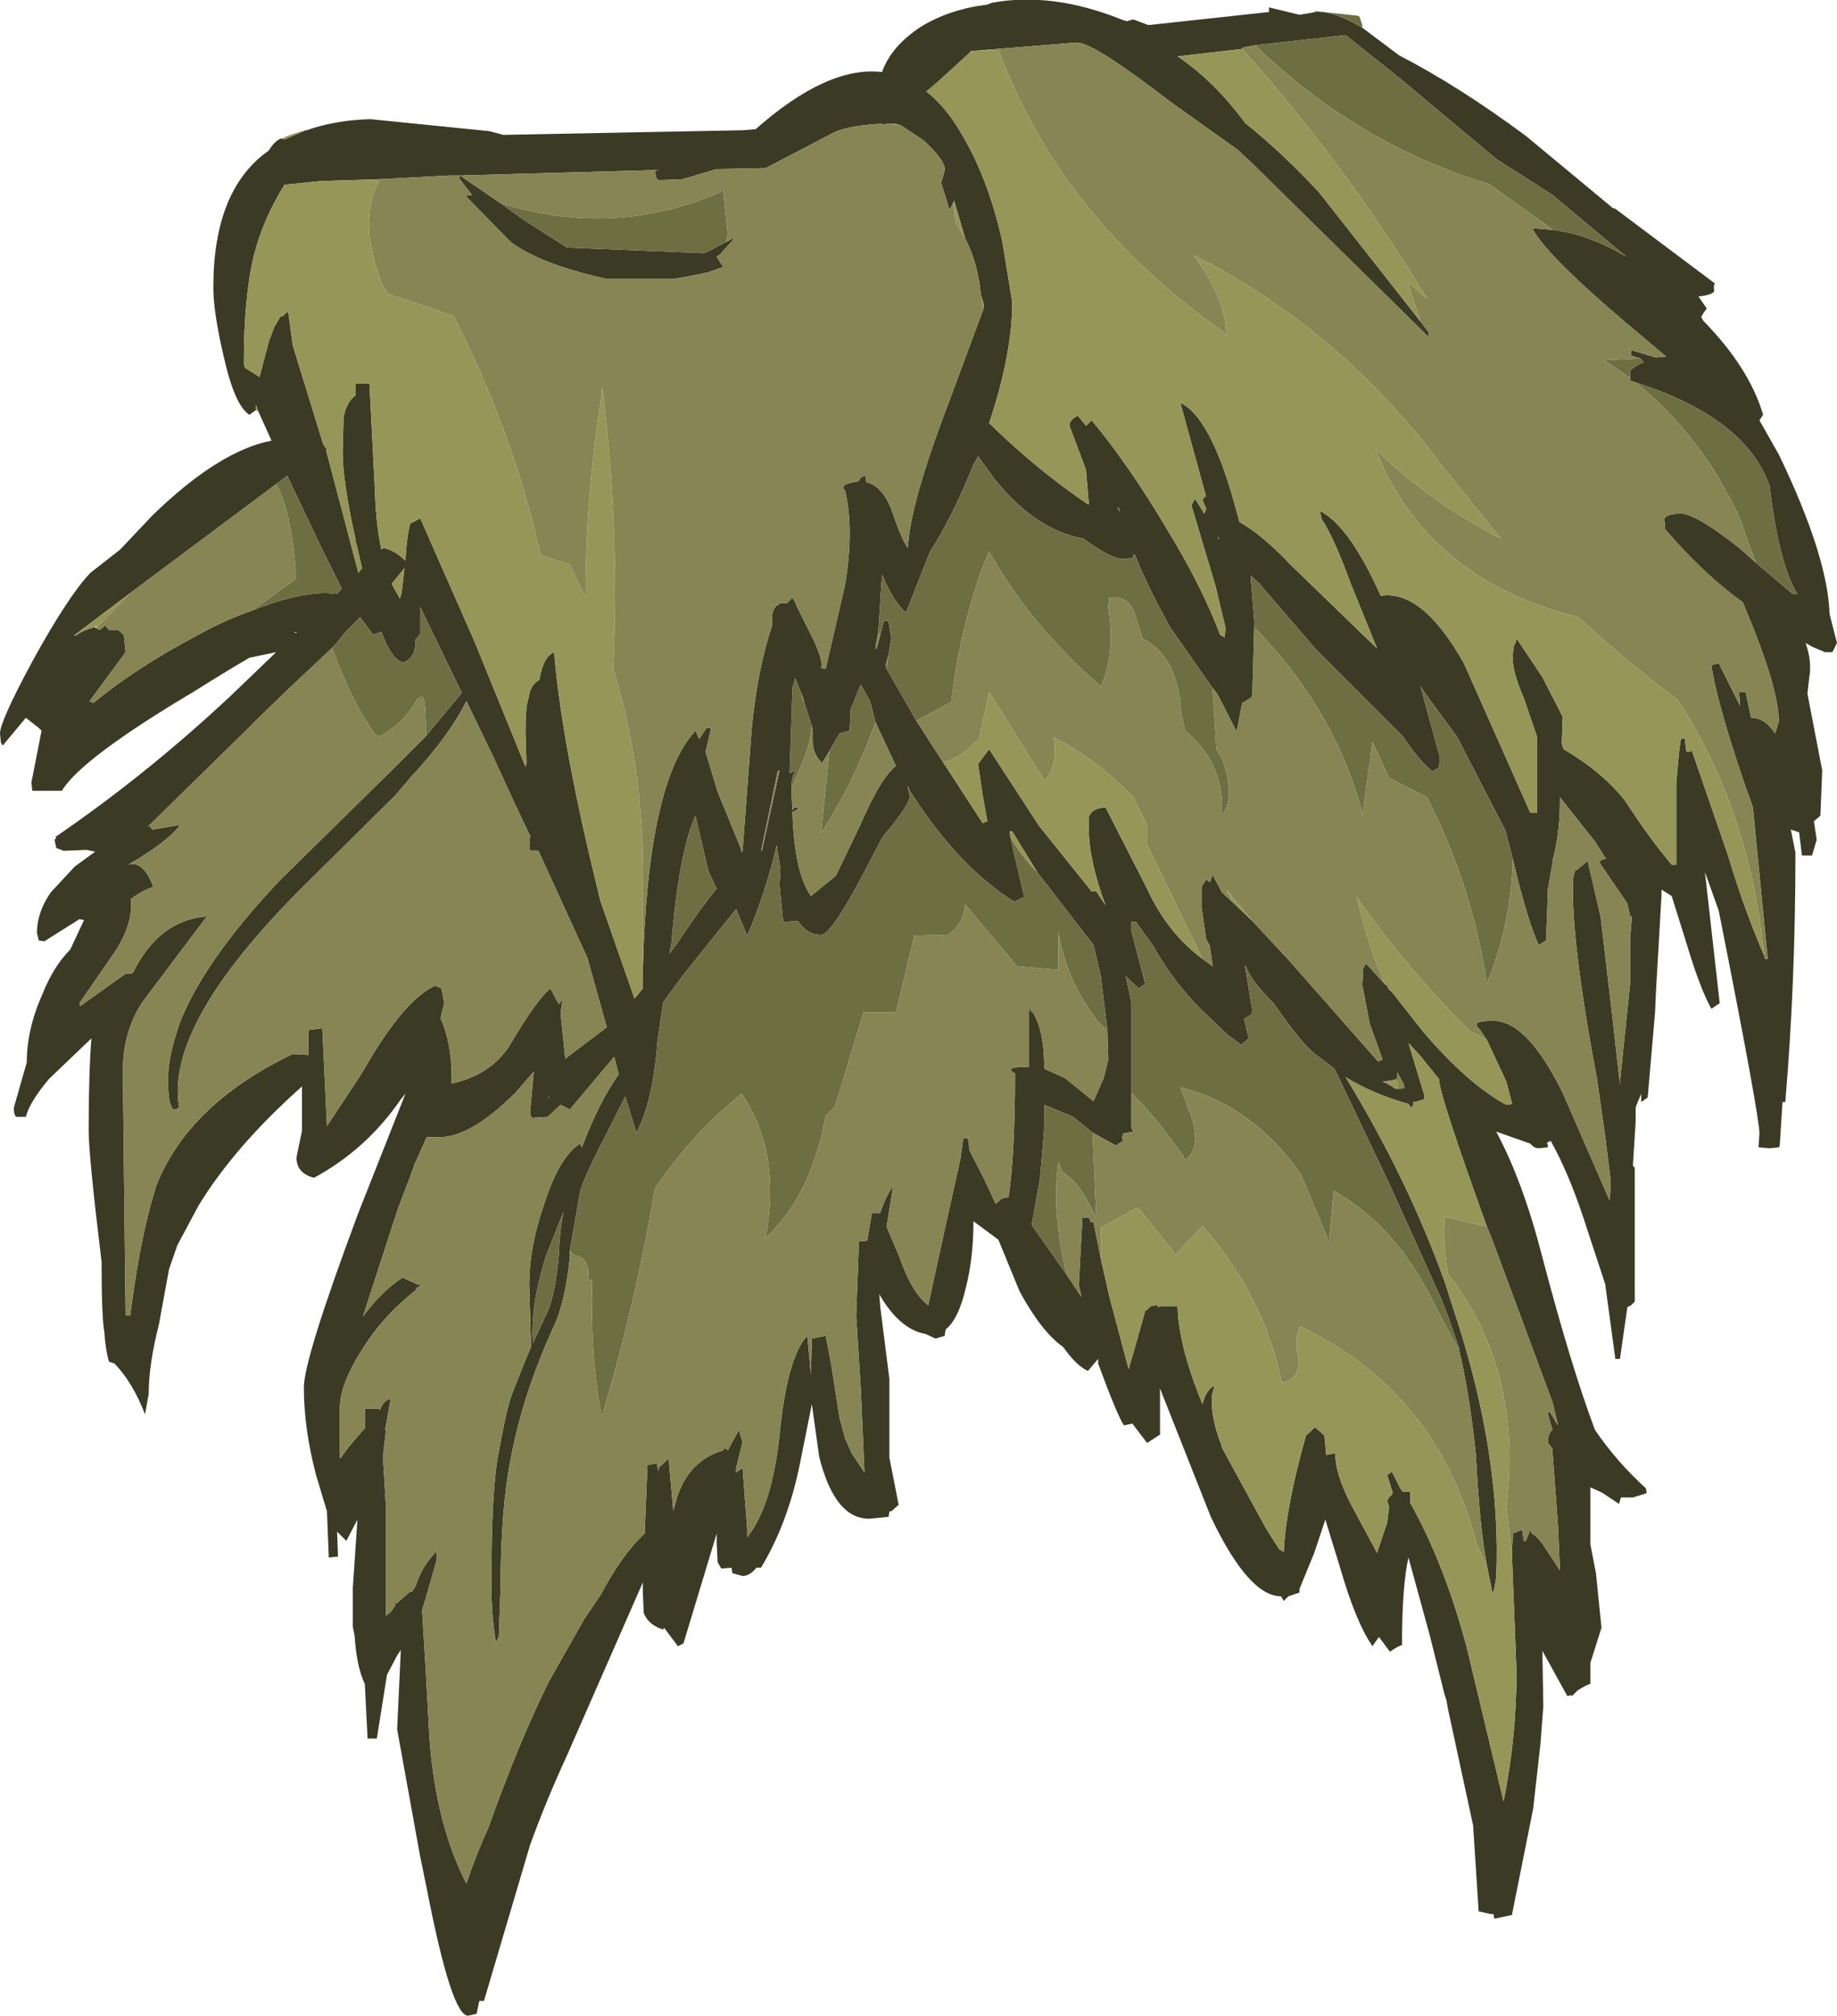 <?xml version="1.0" encoding="UTF-8" standalone="no"?>
<svg xmlns:ffdec="https://www.free-decompiler.com/flash" xmlns:xlink="http://www.w3.org/1999/xlink" ffdec:objectType="frame" height="109.1px" width="99.45px" xmlns="http://www.w3.org/2000/svg">
  <g transform="matrix(1.0, 0.0, 0.0, 1.0, 0.0, 0.0)">
    <use ffdec:characterId="247" height="109.1" transform="matrix(1.0, 0.0, 0.0, 1.0, 0.0, 0.0)" width="99.45" xlink:href="#shape0"/>
  </g>
  <defs>
    <g id="shape0" transform="matrix(1.0, 0.0, 0.0, 1.0, 0.0, 0.0)">
      <path d="M84.1 12.45 Q86.05 12.7 88.05 13.9 L84.05 10.55 81.0 8.6 75.8 4.25 72.85 1.9 67.95 2.45 67.4 2.55 Q67.25 2.55 67.25 2.65 L63.75 3.05 Q65.75 4.4 67.4 6.65 69.4 8.25 71.4 10.4 L76.9 17.4 77.35 18.0 77.35 18.25 67.8 8.85 67.0 8.1 63.35 5.5 Q59.2 2.3 58.3 2.3 L52.75 2.75 52.7 2.75 Q52.55 2.75 52.5 2.85 L50.8 4.4 50.15 4.95 Q51.3 5.85 52.2 7.5 53.5 9.75 54.25 13.0 L54.8 16.35 Q54.8 19.15 53.55 22.9 56.1 25.4 58.9 27.3 L58.95 27.3 58.8 25.55 58.8 25.45 57.9 23.05 Q57.9 22.7 58.35 22.5 L58.8 23.05 59.1 22.75 Q61.1 25.15 63.15 28.6 65.05 31.7 66.05 34.35 L66.3 34.5 66.35 34.0 65.8 31.7 64.5 27.35 64.7 27.0 65.2 27.8 65.3 27.55 65.1 27.05 65.25 26.85 65.3 26.9 63.9 21.8 Q65.5 22.55 66.8 27.15 L67.1 28.25 Q68.4 29.0 69.85 30.55 L74.55 35.1 73.15 31.65 Q72.2 29.05 71.55 28.1 L71.45 27.65 Q73.05 28.45 74.75 32.25 77.0 31.9 79.25 35.9 L82.85 44.0 83.2 44.0 83.2 39.85 82.5 37.8 Q81.9 36.4 81.9 35.7 81.9 34.9 82.05 34.8 L82.1 34.55 83.5 36.65 84.6 38.8 84.55 40.25 84.65 40.55 Q86.7 41.75 87.95 43.3 89.35 45.45 90.5 46.8 L90.75 46.8 90.75 43.1 90.75 42.35 90.9 40.7 91.0 40.0 91.2 39.95 91.3 40.7 91.6 40.65 93.55 46.3 Q94.45 49.3 95.5 51.7 L95.55 51.9 95.7 51.9 94.95 44.25 94.9 43.7 94.4 42.3 Q92.9 37.85 92.65 36.0 L93.05 35.9 94.2 38.2 94.15 37.45 94.5 37.45 94.8 38.85 Q95.55 38.85 96.1 39.7 L96.3 39.05 Q96.3 37.2 94.35 32.6 92.2 31.05 90.15 28.65 L90.1 28.1 Q90.2 27.8 91.0 27.8 91.8 27.8 94.15 29.65 L95.05 30.45 97.05 32.15 97.3 32.15 Q96.3 30.5 95.8 26.3 94.5 22.6 88.55 20.7 L88.25 20.6 88.25 20.45 88.25 20.05 Q88.6 19.75 89.0 19.6 L88.8 19.4 88.3 19.25 88.3 18.95 89.65 19.35 90.2 19.3 88.0 17.45 Q83.65 13.75 82.95 12.35 L84.1 12.45 M73.75 1.5 L75.55 2.85 75.75 3.0 Q78.95 4.65 82.6 7.35 L87.3 11.25 87.45 11.3 92.85 15.35 Q92.75 15.4 92.8 15.75 92.75 15.95 91.95 16.05 L92.4 16.7 92.25 16.9 92.1 17.15 92.2 17.35 Q94.7 19.9 95.45 22.45 L95.25 22.75 96.3 24.6 Q98.95 30.1 99.05 33.25 L99.45 34.8 99.2 35.3 98.8 35.3 98.1 35.0 97.75 34.8 Q98.1 35.8 97.95 36.65 L97.85 37.55 98.65 41.7 98.55 44.15 98.2 44.45 98.35 45.45 98.1 46.3 97.55 46.3 97.4 45.05 96.95 44.9 97.2 46.15 Q97.2 53.2 96.65 59.65 L96.5 59.65 96.35 62.0 96.3 62.1 95.8 62.15 95.2 62.1 95.25 61.35 Q95.25 60.4 93.05 49.3 L92.3 47.2 93.1 54.3 92.65 54.6 Q92.05 53.55 91.3 51.05 L90.5 48.5 89.95 48.15 89.95 48.45 89.65 53.65 89.6 54.8 89.2 59.4 88.85 59.65 88.85 59.2 88.6 59.8 88.55 59.95 88.55 60.55 88.55 60.7 88.4 63.1 88.5 63.2 88.5 70.45 88.3 70.65 88.1 70.75 87.7 73.55 87.45 73.55 86.9 69.5 85.7 65.85 Q84.9 63.45 83.95 61.75 L83.75 61.85 83.8 62.0 83.8 62.1 83.3 62.15 Q83.05 62.15 82.85 61.9 L81.0 61.25 Q82.45 63.95 83.5 68.05 85.05 73.95 86.35 77.4 87.55 79.15 89.1 80.55 L89.15 80.8 89.05 80.85 88.4 81.05 87.75 81.05 87.65 81.4 86.75 80.8 86.1 80.5 86.1 83.6 86.4 85.15 86.7 88.1 86.1 90.0 86.1 91.15 Q85.95 91.15 85.4 91.5 L85.1 91.8 85.05 91.75 84.85 91.8 83.5 89.35 83.55 92.35 83.4 94.35 83.0 97.9 81.85 103.65 80.9 103.85 80.85 103.6 80.7 103.6 80.05 103.45 79.75 98.8 78.4 92.55 78.3 92.0 78.2 91.7 77.4 88.5 76.25 84.3 Q75.9 85.85 75.9 89.05 75.75 89.05 75.25 89.4 L74.65 88.6 74.3 89.1 Q73.4 87.8 72.55 84.85 L71.75 82.25 71.15 84.05 70.35 86.0 70.35 86.2 69.75 86.4 69.5 86.65 69.35 86.4 Q67.6 86.4 65.55 82.1 L62.8 75.15 62.8 77.65 62.1 78.1 61.3 77.05 60.85 77.15 Q60.5 76.65 59.45 73.8 L59.45 73.55 58.9 74.2 Q58.3 73.95 57.55 72.9 56.4 72.1 55.2 69.9 L54.05 67.1 52.7 66.1 Q52.7 68.05 52.3 69.65 51.9 71.4 51.2 71.95 L51.15 72.2 51.15 72.3 50.65 72.45 50.1 72.2 Q48.7 71.95 47.6 70.05 L47.65 70.7 48.15 74.65 48.15 78.9 48.65 81.45 48.25 81.8 48.15 81.8 48.15 81.85 48.1 82.1 47.1 82.2 Q45.2 82.25 44.35 78.85 L43.95 76.0 43.3 79.25 Q42.65 82.45 41.2 84.85 L40.95 84.85 Q40.6 85.3 40.2 85.3 L39.65 85.15 39.6 84.85 39.05 84.9 38.85 84.55 38.8 83.55 38.8 83.0 37.0 88.95 36.7 89.1 35.95 88.1 35.9 88.2 Q35.1 87.95 34.85 87.3 L34.8 86.15 34.8 85.65 30.7 95.0 Q29.55 97.5 28.7 99.85 L26.2 108.3 25.95 108.3 25.8 109.0 25.35 109.1 Q24.45 109.15 23.1 102.2 L22.75 100.5 21.5 93.6 21.7 89.3 21.5 89.6 20.95 90.65 20.4 94.1 19.9 94.1 19.75 91.15 Q19.3 90.2 19.2 88.55 L19.1 88.05 19.1 87.55 19.1 86.4 19.1 85.95 19.35 82.25 18.75 83.4 18.25 82.9 18.3 84.25 17.8 84.3 17.7 81.8 17.1 79.8 Q16.45 77.3 16.45 75.1 16.45 73.55 19.4 65.65 L21.95 59.2 21.7 59.5 Q19.85 62.2 17.0 63.75 16.05 63.5 16.05 62.65 L16.35 61.2 16.35 58.8 Q12.7 62.05 10.75 65.25 L9.6 67.4 9.15 68.7 8.6 71.7 Q8.05 73.85 8.05 75.45 L7.85 76.55 Q7.2 74.85 6.2 73.8 L5.9 73.7 Q5.7 73.0 5.65 72.1 5.5 71.3 5.5 68.3 4.8 62.55 4.8 61.2 4.8 58.05 4.95 56.2 L2.65 58.4 Q1.6 59.65 1.4 60.45 L0.9 60.45 Q0.75 60.4 0.75 59.95 L1.45 57.5 Q1.45 55.7 2.3 53.8 2.9 52.3 3.8 51.4 L4.55 49.8 4.3 49.75 2.4 50.95 2.1 50.9 2.0 50.5 Q2.0 49.45 2.65 48.45 L2.75 48.3 4.05 46.9 5.15 46.1 4.7 46.0 3.45 46.05 3.05 45.9 2.95 45.45 3.05 45.35 3.0 45.3 Q7.9 41.95 12.45 37.7 L14.95 35.3 13.5 35.6 Q12.05 36.45 10.55 37.4 4.4 41.05 3.35 42.8 L1.75 42.8 1.7 42.35 2.25 39.55 2.1 39.4 1.4 38.85 0.15 40.35 0.05 40.2 0.0 39.7 Q0.0 39.05 1.75 35.8 3.7 32.25 4.9 31.0 L6.5 29.75 8.25 27.9 Q11.85 24.4 14.7 23.85 L14.0 22.3 13.85 21.9 13.85 22.2 13.5 22.45 Q12.7 21.95 12.1 19.25 11.55 16.9 11.55 15.55 11.55 10.25 14.55 8.15 14.85 7.65 15.2 7.5 L15.25 7.5 15.4 7.55 16.55 7.05 16.6 7.05 Q18.15 6.5 20.05 6.45 L26.5 7.1 27.25 7.3 40.2 7.05 40.8 7.0 40.9 7.0 Q44.8 3.55 47.75 3.9 48.25 2.5 49.85 1.45 51.4 0.5 53.45 0.25 L53.7 0.15 Q56.95 -0.45 60.7 1.05 L61.0 1.15 61.35 1.05 62.15 1.35 62.25 1.35 68.7 0.65 68.7 0.4 70.35 0.8 70.95 0.7 71.2 0.65 Q72.15 0.55 73.75 1.5 M80.5 56.3 L80.1 55.7 Q79.55 55.25 80.8 55.25 82.65 55.2 84.6 59.15 L87.15 65.0 87.2 63.9 86.9 61.5 86.45 58.35 86.2 57.0 Q85.15 51.15 85.15 48.15 L85.15 48.0 Q85.15 47.3 85.3 47.1 L85.35 47.1 85.95 46.6 86.65 49.6 87.25 54.7 87.7 58.7 87.7 58.55 88.25 53.25 88.25 50.8 88.35 49.6 88.25 49.6 88.1 48.9 86.6 46.7 Q86.6 46.5 86.95 46.5 L86.35 45.55 84.45 43.15 84.45 43.3 Q84.45 45.0 84.1 46.4 L84.05 46.55 84.05 46.7 83.8 48.1 83.8 48.15 83.7 50.9 83.3 51.15 Q82.7 49.85 81.95 46.7 L81.9 46.5 81.5 44.95 79.15 40.4 78.9 39.9 77.35 37.8 76.9 37.15 77.95 41.0 77.9 41.55 77.55 41.75 Q76.8 41.15 75.95 39.85 L71.2 35.1 68.15 31.55 67.7 31.15 67.9 33.55 67.9 33.95 67.8 37.55 67.75 37.75 67.25 38.05 66.95 39.6 65.9 37.55 65.65 37.25 63.35 33.95 Q62.15 31.8 61.45 30.05 L61.35 30.0 61.35 30.2 60.85 30.25 Q60.2 30.3 58.65 29.15 56.1 28.7 53.9 26.0 L52.95 24.7 52.7 25.15 Q51.5 28.1 50.35 29.85 L49.05 33.15 Q48.5 32.7 47.95 31.55 L47.75 31.1 47.55 34.2 47.4 35.0 47.45 35.15 47.65 34.4 47.85 33.6 48.1 33.6 48.25 34.55 48.1 35.45 47.95 36.0 48.0 36.2 49.6 39.0 51.05 41.25 53.2 44.55 53.45 44.45 53.2 43.05 52.95 41.35 53.55 40.55 56.25 44.7 59.1 48.25 59.35 48.25 59.85 49.0 Q58.95 46.55 58.95 44.95 L58.95 44.2 Q59.1 43.75 59.85 43.7 L62.1 48.1 Q63.2 50.5 65.1 51.9 L65.65 52.3 65.5 51.2 65.3 50.85 65.05 49.1 65.05 48.0 65.3 47.6 65.5 47.75 65.65 47.35 66.15 48.3 66.7 48.8 67.8 49.85 69.8 52.0 74.6 57.45 74.85 57.35 74.15 55.4 73.75 53.3 73.8 52.4 73.95 52.15 75.0 53.3 75.1 53.35 75.15 53.5 75.4 53.75 77.05 55.85 Q79.5 58.7 81.55 59.8 L81.85 59.75 81.85 59.7 81.55 58.55 80.5 56.3 M81.85 84.1 L81.9 83.0 82.4 82.8 82.5 83.4 82.6 83.4 82.85 82.8 82.95 83.05 82.95 83.0 83.2 83.2 83.5 83.55 84.45 85.0 84.35 82.65 84.05 78.6 84.05 78.4 83.8 78.1 Q83.8 77.55 84.05 77.4 L83.8 76.55 83.85 76.35 84.35 77.15 84.1 76.1 84.05 75.9 80.75 67.0 80.5 66.4 Q77.9 59.2 77.9 58.4 L76.85 57.1 76.25 56.45 77.1 59.25 77.1 59.5 76.6 59.65 76.5 59.65 Q76.5 60.15 76.25 59.75 74.3 59.2 72.85 58.3 76.2 63.8 78.2 69.35 L78.7 70.9 Q81.3 78.7 81.0 85.4 L80.9 85.95 80.9 86.0 80.8 86.25 80.5 84.75 Q80.1 82.65 79.9 78.75 79.55 75.4 79.0 73.1 L79.0 73.0 78.45 71.4 78.05 70.35 75.25 64.15 72.25 57.85 71.2 57.05 Q70.45 56.45 69.2 54.65 L68.95 54.3 Q67.7 53.05 67.45 52.3 L67.4 52.3 67.8 54.7 67.75 54.9 67.35 55.15 67.6 56.2 67.2 56.55 66.45 56.0 65.3 54.9 Q63.6 53.3 62.4 51.15 L61.5 49.9 61.25 49.9 61.25 50.4 62.0 53.25 61.65 53.5 60.95 52.85 61.25 54.25 61.25 59.15 61.25 61.05 61.35 61.25 60.8 61.35 60.75 61.6 60.8 61.75 60.4 62.0 59.15 61.3 58.1 60.45 56.55 59.8 56.55 60.8 56.45 62.1 56.3 63.8 55.85 66.3 57.75 69.0 58.55 70.2 58.4 69.55 58.6 65.9 58.95 65.9 59.05 66.15 59.2 66.15 59.6 68.15 60.05 70.15 61.1 74.1 61.35 73.25 62.0 70.95 62.15 70.85 Q62.25 70.65 62.65 70.65 L62.7 70.75 62.8 70.7 63.75 70.7 Q63.8 72.85 65.1 76.0 65.3 75.2 65.75 75.0 L65.6 75.55 Q65.55 76.75 66.1 78.15 L66.15 78.35 68.55 82.75 69.25 83.85 69.5 84.0 Q69.6 81.6 70.7 77.7 L71.2 77.25 71.7 77.7 71.8 78.75 72.3 78.65 Q72.25 79.7 73.15 81.45 L74.55 84.05 75.1 82.4 75.2 81.55 75.1 81.25 Q75.15 81.05 75.35 80.9 L75.4 80.8 75.1 79.85 75.35 79.65 75.8 80.55 75.95 80.75 76.35 80.75 76.35 81.35 Q78.2 84.65 79.4 89.15 L81.4 97.5 Q82.1 94.0 82.1 90.5 L81.85 84.1 M51.6 11.0 L51.4 11.35 51.2 10.7 50.95 9.9 51.15 9.2 51.15 9.15 Q51.1 8.6 50.0 7.6 L48.8 6.8 48.45 6.7 48.25 6.7 47.95 6.7 47.9 6.75 47.7 6.7 Q45.7 6.8 44.9 7.3 L41.45 9.1 38.8 9.15 36.95 9.7 35.7 9.75 35.55 9.7 35.45 9.25 35.65 9.2 24.9 9.5 27.1 11.0 28.35 11.9 30.7 13.4 38.1 13.7 38.35 13.6 39.3 13.1 39.8 12.85 39.0 13.75 38.8 13.9 39.15 14.45 38.3 14.75 37.3 14.95 36.45 15.1 34.65 15.1 32.85 15.1 Q29.25 14.3 27.65 13.1 L25.2 10.6 25.55 10.55 24.85 9.65 24.9 9.5 24.3 9.5 20.55 9.7 17.35 9.8 15.4 10.0 Q14.25 11.85 13.75 13.8 13.2 16.05 13.2 19.65 L13.25 19.9 14.05 20.4 14.55 18.5 14.85 17.7 15.2 17.1 15.25 17.15 15.6 16.85 15.85 18.7 17.5 24.05 17.6 24.2 17.7 24.3 17.65 24.35 19.4 31.0 19.6 30.75 19.3 29.45 19.25 29.3 19.25 29.2 Q18.55 26.05 18.55 24.5 L18.6 22.6 Q18.75 21.75 19.25 21.4 L19.25 20.75 20.0 20.75 20.3 26.6 Q20.35 28.4 20.65 29.75 L20.75 29.65 Q21.4 29.8 21.95 30.35 22.0 29.2 22.2 28.35 L22.75 28.05 25.7 34.75 28.45 41.5 28.5 41.3 28.45 39.7 Q28.45 38.2 28.6 37.85 28.7 37.05 29.2 36.8 29.4 35.55 30.0 35.3 30.35 39.6 31.9 46.25 L32.5 48.75 34.35 54.05 34.8 53.5 34.8 52.55 Q35.05 42.35 37.65 39.55 L37.85 40.0 38.25 39.4 38.5 39.4 38.2 40.7 38.85 42.85 40.1 45.9 40.15 46.15 40.2 46.05 40.7 39.4 Q41.0 36.25 41.8 33.85 L41.8 33.45 Q41.8 32.85 42.2 32.7 L42.2 32.65 42.6 32.65 42.9 32.35 43.05 32.6 43.1 32.6 43.1 32.75 43.85 34.25 Q44.6 35.7 44.45 36.15 L44.7 36.2 45.75 31.65 Q46.25 28.65 45.75 26.55 45.35 26.2 46.5 26.05 46.55 25.8 46.85 25.75 L46.9 26.1 Q47.75 26.3 48.25 27.55 48.8 29.2 49.15 29.65 49.25 27.35 51.3 21.95 L53.25 16.7 53.25 16.45 53.1 15.95 Q52.95 14.25 52.25 12.9 L51.65 10.85 51.6 11.0 M60.65 27.7 L60.55 27.45 60.5 27.55 60.65 27.7 M47.4 39.1 L47.1 37.95 46.6 37.05 46.05 38.4 46.0 39.55 45.45 39.7 44.9 40.65 44.5 41.3 Q44.0 40.8 44.0 40.15 L44.0 39.6 43.95 39.3 43.55 38.05 43.45 37.7 43.4 37.55 43.35 37.5 43.35 37.45 43.05 36.7 42.9 37.25 42.9 37.3 42.75 41.85 43.1 41.7 43.0 41.85 Q42.85 42.1 42.85 42.65 L42.85 42.85 42.9 43.85 43.0 43.7 43.3 43.75 42.9 43.95 Q43.0 47.2 43.9 48.5 L45.25 47.4 46.55 44.7 Q47.65 42.15 48.5 41.45 L47.4 39.1 M49.25 42.8 L49.15 42.55 49.15 42.65 49.2 42.8 49.25 43.1 Q49.25 43.55 47.75 45.35 L47.15 46.5 Q45.05 50.6 44.45 50.6 43.7 50.6 43.2 49.85 L42.4 49.9 42.2 47.9 42.25 47.05 42.05 45.75 Q41.45 48.3 40.45 50.65 L39.85 49.2 37.0 52.75 35.9 54.25 35.6 56.3 Q35.35 59.65 34.45 61.3 L33.85 59.35 33.15 60.75 Q31.65 63.6 31.4 64.5 L30.85 67.7 30.85 68.05 Q30.6 70.45 30.0 71.75 28.3 75.45 27.65 78.95 27.1 81.7 27.1 85.95 L27.0 88.6 26.85 88.9 Q26.6 87.45 26.6 85.8 26.6 80.5 27.0 78.6 27.4 76.35 27.7 75.5 L28.35 73.85 28.75 72.9 28.65 69.55 Q28.65 67.45 29.5 65.05 30.3 62.6 31.4 61.9 L31.5 62.1 Q32.45 59.6 33.5 58.15 L33.25 57.2 30.85 60.05 30.35 59.8 29.65 60.45 28.9 60.5 Q28.7 60.55 28.7 60.15 L28.9 58.0 27.9 59.15 Q25.55 61.5 23.85 61.55 L23.1 61.55 22.45 63.0 22.2 63.7 21.55 65.4 19.65 71.25 Q20.7 69.85 21.8 69.15 L22.55 69.5 22.8 69.55 22.5 69.75 22.55 69.8 Q20.75 71.2 19.6 73.05 18.45 74.85 18.4 76.1 L18.4 78.9 18.45 78.9 18.85 78.35 19.4 77.7 19.75 77.3 19.75 76.25 20.55 76.25 20.55 76.35 Q20.75 75.8 21.15 75.7 L20.85 77.4 20.9 77.4 20.75 78.65 20.75 79.2 20.9 81.6 20.9 87.45 21.15 87.25 21.4 86.9 21.4 86.8 21.45 86.8 22.2 86.15 22.3 86.15 22.5 85.85 Q22.85 84.75 23.6 84.0 L23.65 83.95 23.65 84.4 23.05 86.5 22.85 87.15 23.05 90.45 23.25 94.1 Q23.6 98.75 25.25 101.95 25.8 100.3 26.45 98.9 28.1 94.25 29.75 90.95 L31.65 87.6 32.5 86.35 Q33.7 84.1 34.9 83.0 L35.05 79.3 35.55 79.2 35.65 79.65 35.65 79.45 36.2 78.95 36.45 81.8 36.65 81.05 Q37.3 79.05 39.15 78.5 39.2 78.35 39.3 78.4 L39.4 78.5 40.0 77.4 40.2 78.05 39.85 79.45 39.85 79.7 40.2 79.45 40.45 82.75 40.45 83.2 40.6 83.0 Q41.8 81.35 42.2 77.7 42.6 73.5 43.7 72.3 L43.8 73.3 43.9 74.4 43.95 72.45 44.7 72.3 45.0 73.85 45.45 76.75 45.75 77.85 46.1 78.65 46.8 79.7 46.6 75.15 46.35 71.2 46.5 67.2 46.95 67.15 47.2 65.65 47.65 65.65 Q47.95 64.75 48.35 64.2 L48.0 66.4 48.7 68.05 Q49.35 69.95 50.25 70.65 L51.2 66.3 52.0 62.7 52.15 61.6 52.4 61.6 52.5 62.3 53.25 63.75 53.9 65.15 54.1 65.0 Q54.15 64.85 54.6 64.8 54.95 62.45 54.95 58.1 54.3 57.75 55.5 57.75 L55.7 57.75 55.7 54.8 55.75 54.55 55.85 54.8 55.85 54.7 Q56.4 55.5 56.5 56.95 L56.55 57.85 57.65 58.35 59.2 59.6 59.75 58.35 60.0 57.35 59.95 55.75 59.6 52.85 59.2 51.15 57.5 48.95 56.15 47.2 54.8 45.0 54.65 45.0 54.7 45.3 54.85 46.0 55.45 48.55 54.9 48.8 Q51.95 46.95 49.45 43.1 L49.25 42.8 M42.1 41.75 L41.2 46.05 41.25 46.05 42.2 41.7 42.1 41.75 M66.0 29.2 L66.0 29.15 65.9 29.05 66.0 29.2 M13.65 33.05 Q16.0 32.1 17.7 32.1 L18.25 32.15 18.5 31.85 17.45 29.75 15.55 25.75 14.95 26.2 7.05 32.1 4.0 34.4 4.1 34.4 Q4.6 34.05 5.15 33.95 L5.2 34.0 5.4 34.1 5.7 33.85 5.9 34.1 6.4 34.1 6.7 34.35 6.8 35.3 4.85 37.95 5.05 38.05 Q7.35 36.15 10.75 34.35 12.3 33.5 13.65 33.05 M23.05 39.85 L25.0 37.5 22.75 32.85 22.75 34.3 22.6 34.5 22.5 34.6 Q22.5 35.7 21.8 35.85 21.2 35.7 20.65 34.2 L20.2 34.35 19.65 33.6 19.55 33.5 19.5 33.4 18.8 34.1 18.05 35.0 15.5 37.4 13.85 39.0 13.25 39.6 8.0 44.75 8.1 44.7 8.25 44.9 9.75 44.65 Q9.1 45.55 6.95 46.8 7.75 46.55 8.3 48.0 7.7 48.2 7.1 48.65 L7.1 49.0 Q7.1 50.1 6.3 51.4 L4.3 54.3 4.35 54.45 6.8 52.7 7.1 52.7 7.2 52.65 Q8.6 49.8 11.2 49.6 L7.7 54.25 Q6.65 55.85 6.65 58.0 L6.8 71.2 7.05 71.2 Q7.5 67.65 8.15 65.25 L8.45 64.2 Q10.2 59.75 15.85 57.05 L16.7 57.1 16.7 55.75 17.45 55.65 17.7 60.95 19.55 58.15 20.2 57.05 Q22.05 54.05 23.55 53.35 L23.9 53.5 24.05 54.3 23.85 55.1 Q24.45 56.45 24.45 58.3 L24.45 58.65 Q26.7 58.15 27.7 56.4 29.1 54.05 29.8 53.5 L30.25 54.35 30.45 54.1 30.35 54.85 30.6 57.3 32.85 55.6 31.8 51.85 29.15 46.05 28.7 46.05 28.65 45.75 28.7 45.25 27.8 43.35 26.7 40.95 25.25 37.95 Q24.3 39.85 22.25 42.05 L21.4 43.05 16.45 47.95 Q8.9 55.45 9.7 59.95 L9.5 60.05 9.35 60.05 9.2 59.7 Q8.9 58.1 9.45 56.25 L9.7 55.45 Q11.0 52.05 15.1 47.7 L15.2 47.6 21.15 41.75 23.05 39.85 M16.05 34.25 L16.05 34.2 15.9 34.25 16.05 34.25 M21.65 32.4 L21.75 32.05 21.9 30.75 21.2 31.6 21.65 32.4 M38.35 47.15 L37.65 44.15 Q36.75 46.15 36.35 51.05 L36.25 51.6 36.6 51.15 Q37.85 49.25 38.8 48.1 L38.35 47.15 M29.7 59.35 L29.7 59.4 29.75 59.35 29.7 59.35 M29.5 71.3 Q30.05 70.3 30.25 67.95 30.3 66.6 30.5 65.6 L29.55 68.0 Q28.7 70.7 28.85 72.7 L29.5 71.3 M75.95 58.6 L75.65 58.05 75.65 58.35 75.5 58.45 74.85 58.55 Q75.15 58.65 75.5 58.9 L75.7 58.95 76.05 58.9 76.0 58.7 75.95 58.6" fill="#3b3a25" fill-rule="evenodd" stroke="none"/>
      <path d="M67.95 2.45 L72.85 1.9 75.8 4.25 81.0 8.6 84.05 10.55 88.05 13.9 Q86.05 12.7 84.1 12.45 L80.6 9.95 Q73.55 7.85 67.95 2.45 M88.8 19.4 L89.0 19.6 Q88.6 19.75 88.25 20.05 L88.25 20.45 86.85 19.5 88.8 19.4 M88.55 20.7 Q94.5 22.6 95.8 26.3 96.3 30.5 97.3 32.15 L97.05 32.15 95.05 30.45 94.15 27.95 Q92.05 23.5 88.55 20.7 M71.2 0.65 L71.2 0.6 73.5 0.85 73.6 0.9 73.75 1.35 73.75 1.5 Q72.15 0.55 71.2 0.65 M81.9 46.5 Q81.85 49.8 80.5 53.25 79.7 47.9 77.25 43.15 L75.2 42.1 74.3 40.15 73.75 44.2 73.75 43.95 Q72.2 38.3 67.9 33.95 L67.9 33.55 67.7 31.15 68.15 31.55 71.2 35.1 75.95 39.85 Q76.8 41.15 77.55 41.75 L77.9 41.55 77.95 41.0 76.9 37.15 77.35 37.8 78.9 39.9 79.15 40.4 81.5 44.95 81.9 46.5 M65.65 37.25 L65.85 40.55 66.2 41.15 Q66.9 43.3 66.15 44.1 L66.15 43.35 Q66.0 41.05 64.15 39.55 L63.95 38.6 Q63.8 35.55 61.85 34.55 L61.45 33.25 Q61.1 32.2 60.05 32.35 L60.0 32.9 Q60.4 35.35 59.6 37.15 55.75 33.8 53.55 29.85 L53.25 30.55 Q51.95 34.1 51.5 38.0 L49.6 39.0 48.0 36.2 48.0 36.15 48.1 35.45 48.25 34.55 48.1 33.6 47.85 33.6 47.65 34.4 47.55 34.2 47.75 31.1 47.95 31.55 Q48.5 32.7 49.05 33.15 L50.35 29.85 Q51.5 28.1 52.7 25.15 L52.95 24.7 53.9 26.0 Q56.1 28.7 58.65 29.15 60.2 30.3 60.85 30.25 L61.35 30.2 61.35 30.0 61.45 30.05 Q62.15 31.8 63.35 33.95 L65.65 37.25 M57.75 69.0 L55.85 66.3 56.3 63.8 56.45 62.1 56.55 60.8 56.55 59.8 58.1 60.45 59.15 61.3 59.35 65.9 58.85 64.95 Q58.3 63.95 57.5 63.4 L57.3 62.9 Q56.9 65.5 57.75 69.0 M61.25 59.15 L61.25 54.25 60.95 52.85 61.65 53.5 62.0 53.25 61.25 50.4 61.25 49.9 61.5 49.9 62.4 51.15 Q63.6 53.3 65.3 54.9 L66.45 56.0 67.2 56.55 67.6 56.2 67.35 55.15 67.75 54.9 67.8 54.7 67.4 52.3 67.45 52.3 Q67.7 53.05 68.95 54.3 L69.2 54.65 Q70.45 56.45 71.2 57.05 L72.25 57.85 75.25 64.15 78.05 70.35 78.45 71.4 79.0 73.0 79.0 73.1 77.65 70.6 Q75.65 66.4 72.2 64.45 L71.95 67.2 70.4 63.5 Q67.75 59.8 63.9 58.85 L64.5 60.45 Q65.05 62.15 64.15 62.8 L64.05 62.55 Q62.6 60.5 61.25 59.15 M27.1 11.0 Q33.25 12.9 39.0 10.4 39.0 10.25 39.15 10.25 L39.4 12.7 39.3 13.1 38.35 13.6 38.1 13.7 30.7 13.4 28.35 11.9 27.1 11.0 M60.65 27.7 L60.5 27.55 60.55 27.45 60.65 27.7 M44.9 40.65 L45.45 39.7 46.0 39.55 46.05 38.4 46.6 37.05 47.1 37.95 47.4 39.1 Q46.15 42.5 44.5 45.0 L44.45 45.1 44.9 40.65 M42.85 42.65 Q42.85 42.1 43.0 41.85 L43.1 41.7 42.75 41.85 42.9 37.3 42.9 37.25 43.05 36.7 43.35 37.45 43.35 37.5 43.4 37.55 43.45 37.85 43.55 38.05 43.95 39.3 Q43.85 40.4 43.4 41.35 L42.85 42.65 M49.2 42.8 L49.25 42.8 49.45 43.1 Q51.95 46.95 54.9 48.8 L55.45 48.55 54.85 46.0 54.7 45.3 Q55.3 46.35 56.15 47.2 L57.5 48.95 59.2 51.15 59.6 52.85 59.95 55.75 Q59.5 55.45 59.2 54.95 57.75 53.0 57.3 50.5 L57.3 52.5 55.05 52.3 54.6 51.75 52.25 48.95 Q52.15 50.05 51.3 50.6 L49.5 50.65 48.5 54.8 46.75 54.8 45.2 59.9 44.7 60.4 Q43.9 64.75 41.45 67.0 42.3 62.3 40.15 59.2 37.5 61.3 35.45 64.35 34.45 70.35 32.65 76.45 L32.6 76.75 Q31.95 73.65 32.05 69.3 L31.85 69.25 31.85 68.95 Q31.85 68.05 31.1 67.95 L30.85 67.7 31.4 64.5 Q31.65 63.6 33.15 60.75 L33.85 59.35 34.45 61.3 Q35.35 59.65 35.6 56.3 L35.9 54.25 37.0 52.75 39.85 49.2 40.45 50.65 Q41.45 48.3 42.05 45.75 L42.25 47.05 42.2 47.9 42.4 49.9 43.2 49.85 Q43.7 50.6 44.45 50.6 45.05 50.6 47.15 46.5 L47.75 45.35 Q49.25 43.55 49.25 43.1 L49.2 42.8 M14.95 26.2 L15.55 25.75 17.45 29.75 18.5 31.85 18.25 32.15 17.7 32.1 Q16.0 32.1 13.65 33.05 L16.0 31.35 16.0 30.8 Q15.75 27.65 14.95 26.2 M18.05 35.0 L18.8 34.1 19.5 33.4 19.55 33.5 19.65 33.6 20.2 34.35 20.65 34.2 Q21.2 35.7 21.8 35.85 22.5 35.7 22.5 34.6 L22.6 34.5 22.75 34.3 22.75 32.85 25.0 37.5 23.05 39.85 23.05 39.55 Q23.05 37.4 22.75 37.75 L22.6 37.8 Q21.9 39.15 20.55 39.85 L20.3 39.75 Q18.95 37.8 18.0 35.1 L18.05 35.0 M29.5 71.3 L28.85 72.7 Q28.7 70.7 29.55 68.0 L30.5 65.6 Q30.3 66.6 30.25 67.95 30.05 70.3 29.5 71.3 M29.7 59.35 L29.75 59.35 29.7 59.4 29.7 59.35 M38.35 47.15 L38.8 48.1 Q37.85 49.25 36.6 51.15 L36.25 51.6 36.35 51.05 Q36.75 46.15 37.65 44.15 L38.35 47.15 M75.55 58.9 L75.95 58.85 75.95 58.6 76.0 58.7 76.05 58.9 75.7 58.95 75.5 58.9 75.55 58.9" fill="#6e6e43" fill-rule="evenodd" stroke="none"/>
      <path d="M67.95 2.45 Q73.55 7.85 80.6 9.95 L84.1 12.45 82.95 12.35 Q83.65 13.75 88.0 17.45 L90.2 19.3 89.65 19.35 88.3 18.95 88.3 19.25 88.8 19.4 86.85 19.5 88.25 20.45 88.25 20.6 88.55 20.7 Q92.05 23.5 94.15 27.95 L95.05 30.45 94.15 29.65 Q91.8 27.8 91.0 27.8 90.2 27.8 90.1 28.1 L90.15 28.65 Q92.2 31.05 94.35 32.6 96.3 37.2 96.3 39.05 L96.1 39.7 Q95.55 38.85 94.8 38.85 L94.5 37.45 94.15 37.45 94.2 38.2 93.05 35.9 92.65 36.0 Q92.9 37.85 94.4 42.3 L94.9 43.7 94.95 44.25 95.7 51.9 95.55 51.9 95.5 51.7 Q94.7 43.75 90.8 37.85 L90.4 37.55 Q87.75 35.55 85.45 33.4 77.3 31.4 74.45 24.3 77.5 27.25 81.25 29.15 L78.1 25.25 Q72.55 17.8 64.6 13.8 66.35 16.1 66.4 18.15 L66.15 17.9 Q57.45 11.8 54.05 2.7 L52.75 2.75 52.5 2.85 Q52.55 2.75 52.7 2.75 L52.75 2.75 58.3 2.3 Q59.2 2.3 63.35 5.5 L67.0 8.1 67.8 8.85 77.35 18.25 77.35 18.0 76.9 17.4 76.2 15.25 77.25 16.15 Q72.85 8.9 67.25 2.65 67.25 2.55 67.4 2.55 L67.95 2.45 M81.9 46.5 L81.95 46.7 Q82.7 49.85 83.3 51.15 L83.7 50.9 83.8 48.15 83.8 48.1 84.05 46.7 84.05 46.55 84.1 46.4 Q84.45 45.0 84.45 43.3 L84.45 43.15 86.35 45.55 86.95 46.5 Q86.6 46.5 86.6 46.7 L88.1 48.9 88.25 49.6 88.35 49.6 88.25 50.8 88.25 53.25 87.7 58.55 87.7 58.7 87.25 54.7 86.65 49.6 85.95 46.6 85.35 47.1 85.3 47.1 Q85.15 47.3 85.15 48.0 L85.15 48.15 Q85.15 51.15 86.2 57.0 L86.45 58.35 86.9 61.5 87.2 63.9 87.15 65.0 84.6 59.15 Q82.65 55.2 80.8 55.25 79.55 55.25 80.1 55.7 L80.5 56.3 79.5 55.75 Q75.95 52.15 73.4 48.5 L73.5 48.7 Q74.1 51.35 75.0 53.3 L73.95 52.15 73.8 52.4 73.75 53.3 74.15 55.4 74.85 57.35 74.6 57.45 69.8 52.0 67.8 49.85 66.4 48.15 66.7 48.8 66.15 48.3 65.65 47.35 65.5 47.75 65.3 47.6 65.05 48.0 65.05 49.1 65.3 50.85 65.5 51.2 65.65 52.3 65.1 51.9 62.1 45.7 62.1 44.65 61.35 43.15 Q59.45 41.15 57.05 39.9 57.3 41.45 56.55 42.25 L53.55 37.45 53.0 40.0 52.7 40.25 Q52.0 41.05 51.05 41.25 L49.6 39.0 51.5 38.0 Q51.95 34.1 53.25 30.55 L53.55 29.85 Q55.75 33.8 59.6 37.15 60.4 35.35 60.0 32.9 L60.05 32.35 Q61.1 32.2 61.45 33.25 L61.85 34.55 Q63.8 35.55 63.95 38.6 L64.15 39.55 Q66.0 41.05 66.15 43.35 L66.15 44.1 Q66.9 43.3 66.2 41.15 L65.85 40.55 65.65 37.25 65.9 37.55 66.95 39.6 67.25 38.05 67.75 37.75 67.8 37.55 67.9 33.95 Q72.2 38.3 73.75 43.95 L73.75 44.2 74.3 40.15 75.2 42.1 77.25 43.15 Q79.7 47.9 80.5 53.25 81.85 49.8 81.9 46.5 M80.5 66.4 L80.75 67.0 84.05 75.9 84.1 76.1 84.35 77.15 83.85 76.35 83.8 76.55 84.05 77.4 Q83.8 77.55 83.8 78.1 L84.05 78.4 84.05 78.6 84.35 82.65 84.45 85.0 83.5 83.55 83.2 83.2 82.95 83.0 82.95 83.05 82.85 82.8 82.6 83.4 82.5 83.4 82.4 82.8 81.9 83.0 81.85 84.1 81.55 81.55 Q82.45 74.15 78.4 68.95 78.1 67.45 78.2 65.85 L80.5 66.4 M59.6 68.15 L59.2 66.15 59.05 66.15 58.95 65.9 58.6 65.9 58.4 69.55 58.55 70.2 57.75 69.0 Q56.9 65.5 57.3 62.9 L57.5 63.4 Q58.3 63.95 58.85 64.95 L59.35 65.9 59.15 61.3 60.4 62.0 60.8 61.75 60.75 61.6 60.8 61.35 61.35 61.25 61.25 61.05 61.25 59.15 Q62.6 60.5 64.05 62.55 L64.15 62.8 Q65.05 62.15 64.5 60.45 L63.9 58.85 Q67.75 59.8 70.4 63.5 L71.95 67.2 72.2 64.45 Q75.65 66.4 77.65 70.6 L79.0 73.1 Q79.55 75.4 79.9 78.75 80.1 82.65 80.5 84.75 L79.95 83.6 Q77.8 75.3 70.4 71.8 70.1 72.3 70.2 73.05 70.6 74.6 69.4 74.85 68.4 70.1 65.1 66.35 L63.65 67.9 61.6 65.35 59.6 66.45 59.6 68.15 M48.8 6.8 L50.0 7.6 Q51.1 8.6 51.15 9.15 L51.15 9.2 50.95 9.9 51.2 10.7 51.4 11.35 51.6 11.0 51.75 12.05 52.25 12.9 Q52.95 14.25 53.1 15.95 L53.25 16.7 51.3 21.95 Q49.25 27.35 49.15 29.65 48.8 29.2 48.25 27.55 47.75 26.3 46.9 26.1 L46.85 25.75 Q46.55 25.8 46.5 26.05 45.35 26.2 45.75 26.55 46.25 28.65 45.75 31.65 L44.7 36.2 44.45 36.15 Q44.6 35.7 43.85 34.25 L43.1 32.75 43.1 32.6 43.05 32.6 42.9 32.35 42.6 32.65 42.2 32.65 42.2 32.7 Q41.8 32.85 41.8 33.45 L41.8 33.85 Q41.0 36.25 40.7 39.4 L40.2 46.05 40.15 46.15 40.1 45.9 38.85 42.85 38.2 40.7 38.5 39.4 38.25 39.4 37.85 40.0 37.65 39.55 Q35.05 42.35 34.8 52.55 L34.8 47.9 Q34.9 41.75 33.2 36.2 33.55 28.4 32.6 20.95 L32.6 21.2 Q31.7 26.7 31.7 32.35 L30.85 30.55 29.3 30.05 29.15 29.55 Q27.7 23.25 24.55 17.1 L21.0 15.9 20.65 15.3 Q19.35 11.9 20.55 9.7 L24.3 9.5 24.9 9.5 24.85 9.65 25.55 10.55 25.2 10.6 27.65 13.1 Q29.25 14.3 32.85 15.1 L34.65 15.1 36.45 15.1 37.3 14.95 38.3 14.75 39.15 14.45 38.8 13.9 39.0 13.75 39.8 12.85 39.3 13.1 39.4 12.7 39.15 10.25 Q39.0 10.25 39.0 10.4 33.25 12.9 27.1 11.0 L24.9 9.5 35.65 9.2 35.45 9.25 35.55 9.7 35.7 9.75 36.95 9.7 38.8 9.15 41.45 9.1 44.9 7.3 Q45.7 6.8 47.7 6.7 L47.9 6.75 47.95 6.7 48.25 6.7 48.8 6.8 M47.55 34.2 L47.65 34.4 47.45 35.15 47.4 35.0 47.55 34.2 M48.1 35.45 L48.0 36.15 48.0 36.2 47.95 36.0 48.1 35.45 M44.9 40.65 L44.45 45.1 44.5 45.0 Q46.15 42.5 47.4 39.1 L48.5 41.45 Q47.65 42.15 46.55 44.7 L45.25 47.4 43.9 48.5 Q43.0 47.2 42.9 43.95 L43.3 43.75 43.0 43.7 42.9 43.85 42.85 42.85 42.85 42.65 43.4 41.35 Q43.85 40.4 43.95 39.3 L44.0 39.6 44.0 40.15 Q44.0 40.8 44.5 41.3 L44.9 40.65 M43.4 37.55 L43.45 37.7 43.55 38.05 43.45 37.85 43.4 37.55 M49.2 42.8 L49.15 42.65 49.15 42.55 49.25 42.8 49.2 42.8 M59.95 55.75 L60.0 57.35 59.75 58.35 59.2 59.6 57.65 58.35 56.55 57.85 56.5 56.95 Q56.4 55.5 55.85 54.7 L55.85 54.8 55.75 54.55 55.7 54.8 55.7 57.75 55.5 57.75 Q54.3 57.75 54.95 58.1 54.95 62.45 54.6 64.8 54.15 64.85 54.1 65.0 L53.9 65.15 53.25 63.75 52.5 62.3 52.4 61.6 52.15 61.6 52.0 62.7 51.2 66.3 50.25 70.65 Q49.35 69.95 48.7 68.05 L48.0 66.4 48.35 64.2 Q47.95 64.75 47.65 65.65 L47.2 65.65 46.95 67.15 46.5 67.2 46.35 71.2 46.6 75.15 46.8 79.7 46.1 78.65 45.75 77.85 45.45 76.75 45.0 73.85 44.7 72.3 43.95 72.45 43.9 74.4 43.8 73.3 43.7 72.3 Q42.6 73.5 42.2 77.7 41.8 81.35 40.6 83.0 L40.45 83.2 40.45 82.75 40.2 79.45 39.85 79.7 39.85 79.45 40.2 78.05 40.0 77.4 39.4 78.5 39.3 78.4 Q39.2 78.35 39.15 78.5 37.3 79.05 36.65 81.05 L36.45 81.8 36.2 78.95 35.65 79.45 35.65 79.65 35.55 79.2 35.05 79.3 34.9 83.0 Q33.7 84.1 32.5 86.35 L31.65 87.6 29.75 90.95 Q28.1 94.25 26.45 98.9 25.8 100.3 25.25 101.95 23.6 98.75 23.25 94.1 L23.05 90.45 22.85 87.15 23.05 86.5 23.65 84.4 23.65 83.95 23.6 84.0 Q22.85 84.75 22.5 85.85 L22.3 86.15 22.2 86.15 21.45 86.8 21.4 86.8 21.4 86.9 21.15 87.25 20.9 87.45 20.9 81.6 20.75 79.2 20.75 78.65 20.9 77.4 20.85 77.4 21.15 75.7 Q20.75 75.8 20.55 76.35 L20.55 76.25 19.75 76.25 19.75 77.3 19.4 77.7 18.85 78.35 18.45 78.9 18.4 78.9 18.4 76.1 Q18.45 74.85 19.6 73.05 20.75 71.2 22.55 69.8 L22.5 69.75 22.8 69.55 22.55 69.5 21.8 69.15 Q20.7 69.85 19.65 71.25 L21.55 65.4 22.2 63.7 22.45 63.0 23.1 61.55 23.85 61.55 Q25.55 61.5 27.9 59.15 L28.9 58.0 28.7 60.15 Q28.7 60.55 28.9 60.5 L29.65 60.45 30.35 59.8 30.85 60.05 33.25 57.2 33.5 58.15 Q32.45 59.6 31.5 62.1 L31.4 61.9 Q30.3 62.6 29.5 65.05 28.65 67.45 28.65 69.55 L28.75 72.9 28.35 73.85 27.7 75.5 Q27.4 76.35 27.0 78.6 26.6 80.5 26.6 85.8 26.6 87.45 26.85 88.9 L27.0 88.6 27.1 85.95 Q27.1 81.7 27.65 78.95 28.3 75.45 30.0 71.75 30.6 70.45 30.85 68.05 L30.85 67.7 31.1 67.95 Q31.85 68.05 31.85 68.95 L31.85 69.25 32.05 69.3 Q31.95 73.65 32.6 76.75 L32.65 76.45 Q34.45 70.35 35.45 64.35 37.5 61.3 40.15 59.2 42.3 62.3 41.45 67.0 43.9 64.75 44.7 60.4 L45.2 59.9 46.75 54.8 48.5 54.8 49.5 50.65 51.3 50.6 Q52.15 50.05 52.25 48.95 L54.6 51.75 55.05 52.3 57.3 52.5 57.3 50.5 Q57.75 53.0 59.2 54.95 59.5 55.45 59.95 55.75 M42.1 41.75 L42.2 41.7 41.25 46.05 41.2 46.05 42.1 41.75 M14.95 26.2 Q15.75 27.65 16.0 30.8 L16.0 31.35 13.65 33.05 Q12.3 33.5 10.75 34.35 7.35 36.15 5.05 38.05 L4.85 37.95 6.8 35.3 6.7 34.35 6.4 34.1 5.9 34.1 5.7 33.85 5.4 34.1 5.2 34.0 7.05 32.1 14.95 26.2 M18.05 35.0 L18.0 35.1 Q18.95 37.8 20.3 39.75 L20.55 39.85 Q21.9 39.15 22.6 37.8 L22.75 37.75 Q23.05 37.4 23.05 39.55 L23.05 39.85 21.15 41.75 15.2 47.6 15.1 47.7 Q11.0 52.05 9.7 55.45 L9.45 56.25 Q8.9 58.1 9.2 59.7 L9.35 60.05 9.5 60.05 9.7 59.95 Q8.9 55.45 16.45 47.95 L21.4 43.05 22.25 42.05 Q24.3 39.85 25.25 37.95 L26.7 40.95 27.8 43.35 28.7 45.25 28.65 45.75 28.7 46.05 29.15 46.05 31.8 51.85 32.85 55.6 30.6 57.3 30.35 54.85 30.45 54.1 30.25 54.35 29.8 53.5 Q29.1 54.05 27.7 56.4 26.7 58.15 24.45 58.65 L24.45 58.3 Q24.45 56.45 23.85 55.1 L24.05 54.3 23.9 53.5 23.55 53.35 Q22.05 54.05 20.2 57.05 L19.55 58.15 17.7 60.95 17.45 55.65 16.7 55.75 16.7 57.1 15.85 57.05 Q10.2 59.75 8.45 64.2 L8.15 65.25 Q7.5 67.65 7.05 71.2 L6.8 71.2 6.65 58.0 Q6.65 55.85 7.7 54.25 L11.2 49.6 Q8.6 49.8 7.2 52.65 L7.1 52.7 6.8 52.7 4.35 54.45 4.3 54.3 6.3 51.4 Q7.1 50.1 7.1 49.0 L7.1 48.65 Q7.7 48.2 8.3 48.0 7.75 46.55 6.95 46.8 9.1 45.55 9.75 44.65 L8.25 44.9 8.1 44.7 8.0 44.75 13.25 39.6 13.85 39.0 15.5 37.4 18.05 35.0 M75.55 58.9 L75.7 58.85 75.7 58.6 75.5 58.45 75.65 58.35 75.65 58.05 75.95 58.6 75.95 58.85 75.55 58.9" fill="#868553" fill-rule="evenodd" stroke="none"/>
      <path d="M95.5 51.7 Q94.45 49.3 93.55 46.3 L91.6 40.65 91.3 40.7 91.2 39.95 91.0 40.0 90.9 40.7 90.75 42.35 90.75 43.1 90.75 46.8 90.5 46.8 Q89.35 45.45 87.95 43.3 86.7 41.75 84.65 40.55 L84.55 40.25 84.6 38.8 83.5 36.65 82.1 34.55 82.05 34.8 Q81.9 34.9 81.9 35.7 81.9 36.4 82.5 37.8 L83.2 39.85 83.2 44.0 82.85 44.0 79.25 35.9 Q77.0 31.9 74.75 32.25 73.05 28.45 71.45 27.65 L71.55 28.1 Q72.2 29.05 73.15 31.65 L74.55 35.1 69.85 30.55 Q68.4 29.0 67.1 28.25 L66.8 27.15 Q65.5 22.55 63.9 21.8 L65.3 26.9 65.25 26.85 65.1 27.05 65.3 27.55 65.2 27.8 64.7 27.0 64.5 27.35 65.8 31.7 66.35 34.0 66.3 34.5 66.05 34.35 Q65.05 31.7 63.15 28.6 61.1 25.15 59.1 22.75 L58.8 23.05 58.35 22.5 Q57.9 22.7 57.9 23.05 L58.8 25.45 58.8 25.55 58.95 27.3 58.9 27.3 Q56.1 25.4 53.55 22.9 54.8 19.15 54.8 16.35 L54.25 13.0 Q53.5 9.75 52.2 7.5 51.3 5.85 50.15 4.95 L50.8 4.4 52.5 2.85 52.75 2.75 54.05 2.7 Q57.45 11.8 66.15 17.9 L66.4 18.15 Q66.35 16.1 64.6 13.8 72.55 17.8 78.1 25.25 L81.25 29.15 Q77.5 27.25 74.45 24.3 77.3 31.4 85.45 33.4 87.75 35.55 90.4 37.55 L90.8 37.85 Q94.7 43.75 95.5 51.7 M76.9 17.4 L71.4 10.4 Q69.4 8.25 67.4 6.65 65.75 4.4 63.75 3.05 L67.25 2.65 Q72.85 8.9 77.25 16.15 L76.2 15.25 76.9 17.4 M14.0 22.3 L13.85 22.2 13.85 21.9 14.0 22.3 M15.25 7.5 Q15.75 7.25 16.55 7.05 L15.4 7.55 15.25 7.5 M51.05 41.25 Q52.0 41.05 52.7 40.25 L53.0 40.0 53.55 37.45 56.55 42.25 Q57.3 41.45 57.05 39.9 59.45 41.15 61.35 43.15 L62.1 44.65 62.1 45.7 65.1 51.9 Q63.2 50.5 62.1 48.1 L59.85 43.7 Q59.1 43.75 58.95 44.2 L58.95 44.95 Q58.95 46.55 59.85 49.0 L59.35 48.25 59.1 48.25 56.25 44.7 53.55 40.55 52.95 41.35 53.2 43.05 53.45 44.45 53.2 44.55 51.05 41.25 M66.7 48.8 L66.4 48.15 67.8 49.85 66.7 48.8 M75.0 53.3 Q74.1 51.35 73.5 48.7 L73.4 48.5 Q75.95 52.15 79.5 55.75 L80.5 56.3 81.55 58.55 81.85 59.7 81.85 59.75 81.55 59.8 Q79.5 58.7 77.05 55.85 L75.4 53.75 75.15 53.5 75.1 53.35 75.0 53.3 M80.5 66.4 L78.2 65.85 Q78.1 67.45 78.4 68.95 82.45 74.15 81.55 81.55 L81.85 84.1 82.1 90.5 Q82.1 94.0 81.4 97.5 L79.4 89.15 Q78.2 84.65 76.35 81.35 L76.35 80.75 75.95 80.75 75.8 80.55 75.35 79.65 75.1 79.85 75.4 80.8 75.35 80.9 Q75.15 81.05 75.1 81.25 L75.2 81.55 75.1 82.4 74.55 84.05 73.15 81.45 Q72.25 79.7 72.3 78.65 L71.8 78.75 71.7 77.7 71.2 77.25 70.7 77.7 Q69.6 81.6 69.5 84.0 L69.25 83.85 68.55 82.75 66.15 78.35 66.1 78.15 Q65.55 76.75 65.6 75.55 L65.75 75.0 Q65.3 75.2 65.1 76.0 63.8 72.85 63.75 70.7 L62.8 70.7 62.7 70.75 62.65 70.65 Q62.25 70.65 62.15 70.85 L62.0 70.95 61.35 73.25 61.1 74.1 60.05 70.15 59.6 68.15 59.6 66.45 61.6 65.35 63.65 67.9 65.1 66.35 Q68.4 70.1 69.4 74.85 70.6 74.6 70.2 73.05 70.1 72.3 70.4 71.8 77.8 75.3 79.95 83.6 L80.5 84.75 80.8 86.25 80.9 86.0 80.9 85.95 81.0 85.4 Q81.3 78.7 78.7 70.9 L78.2 69.35 Q76.2 63.8 72.85 58.3 74.3 59.2 76.25 59.75 76.5 60.15 76.5 59.65 L76.6 59.65 77.1 59.5 77.1 59.25 76.25 56.45 76.85 57.1 77.9 58.4 Q77.9 59.2 80.5 66.4 M48.8 6.8 L48.25 6.7 48.45 6.7 48.8 6.8 M20.55 9.7 Q19.35 11.9 20.65 15.3 L21.0 15.9 24.55 17.1 Q27.7 23.25 29.15 29.55 L29.3 30.05 30.85 30.55 31.7 32.35 Q31.7 26.7 32.6 21.2 L32.6 20.95 Q33.55 28.4 33.2 36.2 34.9 41.75 34.8 47.9 L34.8 52.55 34.8 53.5 34.35 54.05 32.5 48.75 31.9 46.25 Q30.35 39.6 30.0 35.3 29.4 35.55 29.2 36.8 28.7 37.05 28.6 37.85 28.45 38.2 28.45 39.7 L28.5 41.3 28.45 41.5 25.7 34.75 22.75 28.05 22.2 28.35 Q22.0 29.2 21.95 30.35 21.4 29.8 20.75 29.65 L20.65 29.75 Q20.35 28.4 20.3 26.6 L20.0 20.75 19.25 20.75 19.25 21.4 Q18.75 21.75 18.6 22.6 L18.55 24.5 Q18.55 26.05 19.25 29.2 L19.25 29.3 19.3 29.45 19.6 30.75 19.4 31.0 17.65 24.35 17.7 24.3 17.6 24.2 17.5 24.05 15.85 18.7 15.6 16.85 15.25 17.15 15.2 17.1 14.85 17.7 14.55 18.5 14.05 20.4 13.25 19.9 13.2 19.65 Q13.2 16.05 13.75 13.8 14.25 11.85 15.4 10.0 L17.35 9.8 20.55 9.7 M53.25 16.7 L53.1 15.95 53.25 16.45 53.25 16.7 M52.25 12.9 L51.75 12.05 51.6 11.0 51.65 10.85 52.25 12.9 M54.7 45.3 L54.65 45.0 54.8 45.0 56.15 47.2 Q55.3 46.35 54.7 45.3 M66.0 29.2 L65.9 29.05 66.0 29.15 66.0 29.2 M5.15 33.95 Q4.6 34.05 4.1 34.4 L4.0 34.4 7.05 32.1 5.2 34.0 5.2 33.85 5.15 33.95 M21.65 32.4 L21.2 31.6 21.9 30.75 21.75 32.05 21.65 32.4 M75.5 58.45 L75.7 58.6 75.7 58.85 75.55 58.9 75.5 58.9 Q75.15 58.65 74.85 58.55 L75.5 58.45" fill="#959658" fill-rule="evenodd" stroke="none"/>
    </g>
  </defs>
</svg>

